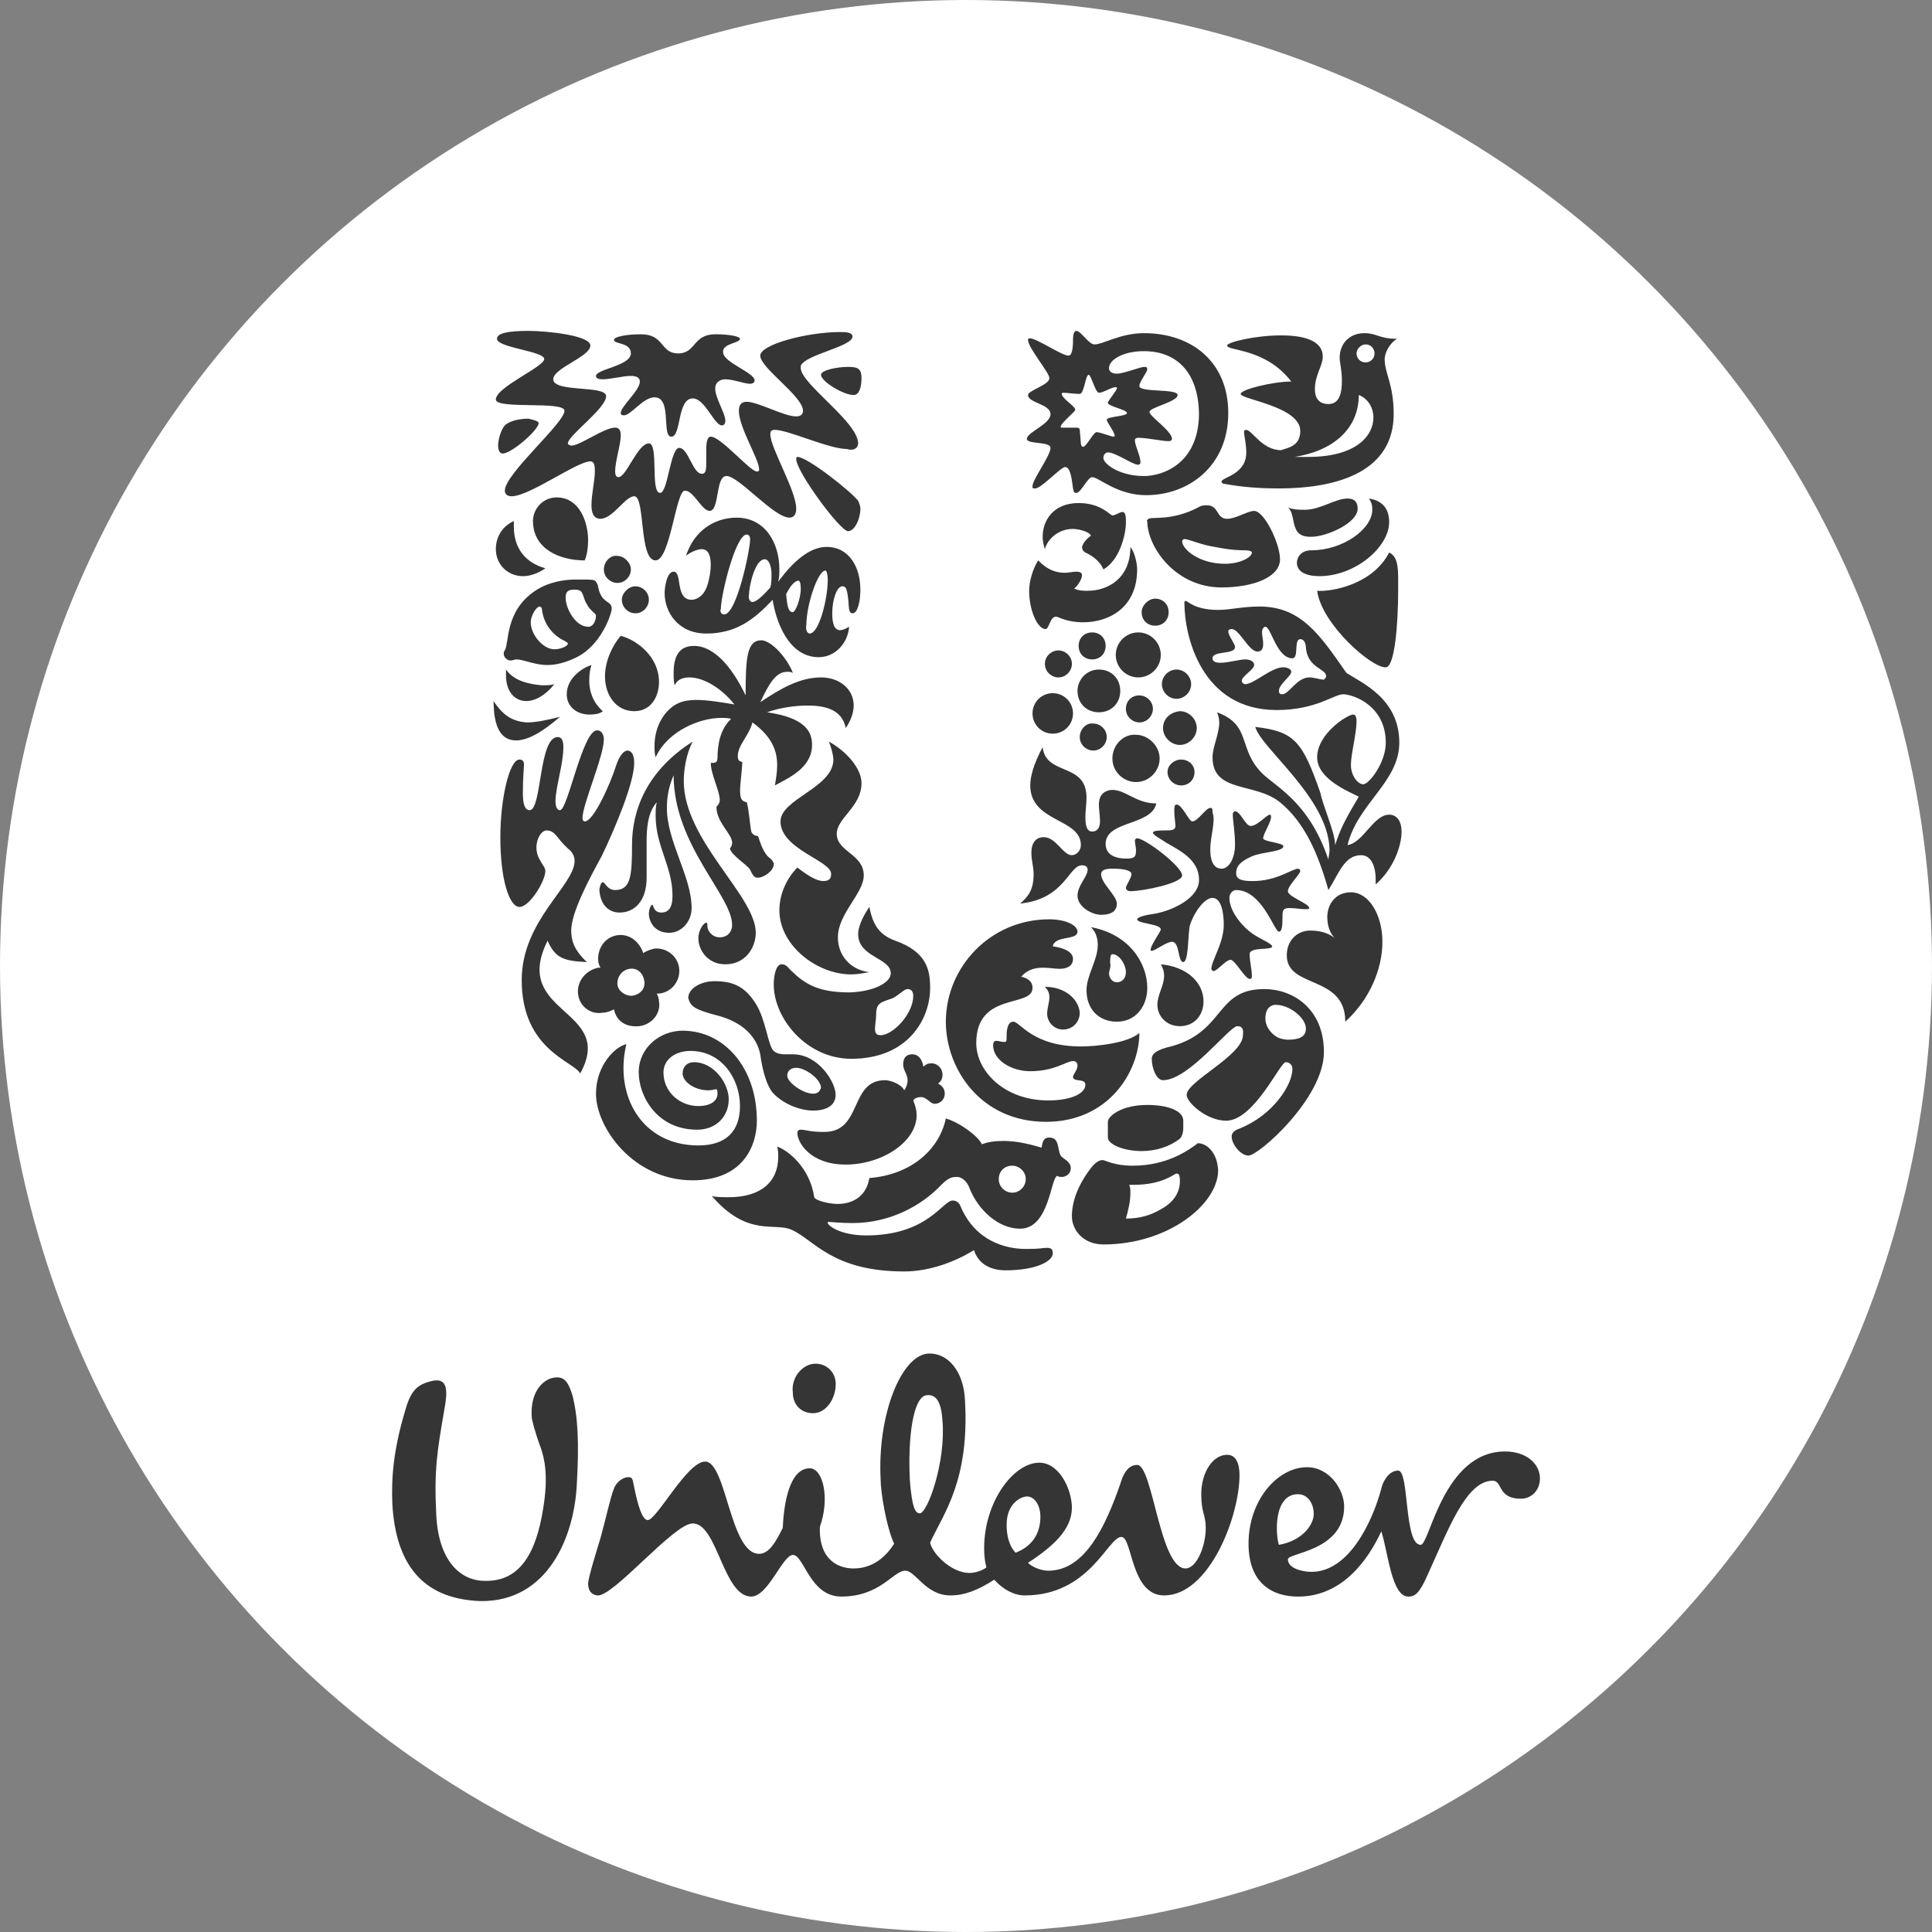 <?xml version="1.0" encoding="iso-8859-1"?>
<!-- Generator: Adobe Illustrator 21.0.0, SVG Export Plug-In . SVG Version: 6.00 Build 0)  -->
<svg version="1.1" xmlns="http://www.w3.org/2000/svg" xmlns:xlink="http://www.w3.org/1999/xlink" x="0px" y="0px"
	 viewBox="0 0 159.252 159.252" style="enable-background:new 0 0 159.252 159.252;" xml:space="preserve">
<rect x="0" y="0" width="159.252" height="159.252" fill="#808080" stroke="none"/>
<g id="unilever">
	<g>
		<circle style="fill:#FFFFFF;" cx="79.626" cy="79.626" r="79.626"/>
		<g>
			<g>
				<path style="fill:#353535;" d="M108.571,48.698c0.371,2.782,4.544,6.399,5.657,6.306c0.742,0,1.02-3.617,1.02-6.306
					c0-1.577,0.093-2.782-0.742-3.153C113.115,48.234,109.684,48.791,108.571,48.698L108.571,48.698z M108.756,47.492
					c2.968,0,5.75-2.411,5.75-4.451c0-1.02-0.464-1.762-1.669-1.947c0.185,0.278,0.278,0.464,0.278,0.927
					c0,1.577-2.411,3.339-5.008,3.339c-0.927,0-1.206,0.649-1.206,1.02C106.902,47.121,107.644,47.492,108.756,47.492
					L108.756,47.492z M108.107,44.246c-0.371,0-1.02,0-1.298-0.649c-0.278-0.556-0.185-1.391-0.649-1.762
					c0.464,0.185,1.02,0.185,1.391,0.185c1.298,0,2.504-0.927,3.524-0.927c0.649,0,0.835,0.371,0.835,0.835
					C111.909,43.134,109.313,44.246,108.107,44.246L108.107,44.246z M43.655,66.782c1.02,0,0.742-6.028,2.318-6.028
					c0.371,0,0.464,0.371,0.464,0.835c0,1.391-0.649,3.339-0.649,4.451c0,0.556,0.185,0.742,0.371,0.742
					c0.649,0,1.855-6.584,3.06-6.584c0.371,0,0.556,0.371,0.556,0.742c0,1.391-1.762,5.379-1.762,6.492
					c0,0.185,0.093,0.278,0.185,0.278c0.742,0,2.133-3.153,2.597-4.637c0.278-0.835,0.649-1.206,0.927-1.206s0.556,0.278,0.556,1.02
					c0,1.577-1.484,5.193-2.689,7.697c-1.02,1.855-2.504,4.637-2.504,6.121c0,0.742,0.185,1.577,1.298,2.597
					c-1.855-0.093-2.597-0.278-3.246-1.762c-3.06,6.121,5.657,5.564,2.689,10.943c-0.556-1.02-4.822-1.947-4.822-7.697
					c0-4.915,4.359-7.79,4.359-9.83c0-0.371-0.185-0.742-0.556-1.02c-0.927-0.835-1.02-1.484-1.762-1.484
					c-0.556,0-1.206,1.298-0.556,2.411c0.185,0.371,0.464,0.649,0.464,0.927c0,0.835-1.298,2.968-2.133,2.968
					c-0.835,0-1.577-2.226-1.577-5.75c0-3.153,0.742-6.399,1.577-6.399c0.278,0,0.371,0.185,0.371,0.371
					c0,0.371-0.093,1.113-0.093,2.411C43.099,66.689,43.47,66.782,43.655,66.782L43.655,66.782z M87.798,38.497
					c0.464,0,0.556,1.113,0.649,1.762c0.093,0.371,0.093,0.371,0.278,0.371c0.371,0,0.927-1.298,1.298-1.298
					c0.556,0,2.04,1.484,4.451,1.484c3.524,0,6.77-2.411,6.77-6.77c0-4.173-2.968-6.584-6.955-6.584
					c-1.947,0-3.339,0.927-4.08,0.927c-0.464,0-1.113-1.113-1.484-1.113c-0.185,0-0.278,0.278-0.278,0.742
					c0,0.278,0,1.298-0.371,1.298c-0.649,0-3.339-1.947-3.339-1.298s1.762,2.689,1.762,3.153c0,0.556-1.762,1.02-1.762,1.391
					c0,0.649,1.855,0.742,1.855,1.577c0,0.835-1.947,1.484-1.947,2.04c0,0.464,1.947,0.185,1.947,0.742
					c0,0.649-1.484,2.597-1.484,3.153c0,0.185,0,0.185,0.185,0.185C85.758,40.352,87.427,38.497,87.798,38.497L87.798,38.497z
					 M50.888,81.063c0-0.556,0.371-1.113,1.02-1.206s1.113,0.371,1.206,1.02s-0.371,1.113-1.02,1.206
					C51.445,82.083,50.888,81.619,50.888,81.063L50.888,81.063z M47.643,81.898c0.093,1.02,1.02,1.762,2.04,1.577
					c0.371,0,0.742-0.185,0.927-0.278c0.185,0.927,0.927,1.484,2.04,1.391c1.02-0.093,1.855-1.02,1.669-2.04
					c0-0.278-0.093-0.464-0.185-0.649h0.185c1.02-0.093,1.762-1.02,1.669-2.04c-0.093-1.02-1.02-1.762-2.04-1.669
					c-0.371,0.093-0.649,0.185-0.927,0.371c-0.278-0.835-1.02-1.577-2.04-1.484c-1.02,0.093-1.762,1.02-1.669,2.133
					c0,0.185,0.093,0.371,0.185,0.556h-0.185C48.385,79.95,47.55,80.785,47.643,81.898L47.643,81.898z M111.817,29.13
					c0,0.371,0.278,0.742,0.742,0.742c0.371,0,0.742-0.278,0.742-0.742c0-0.371-0.278-0.742-0.742-0.742
					C112.188,28.388,111.817,28.759,111.817,29.13L111.817,29.13z M95.773,56.395c0,0.649,0.556,1.206,1.206,1.206
					s1.206-0.556,1.206-1.206c0-0.649-0.556-1.206-1.206-1.206S95.773,55.746,95.773,56.395L95.773,56.395z M95.866,60.012
					c0,0.742,0.649,1.391,1.391,1.391s1.391-0.649,1.391-1.391s-0.649-1.391-1.391-1.391C96.422,58.713,95.866,59.27,95.866,60.012
					L95.866,60.012z M91.693,62.516c0,1.113,0.927,1.947,1.947,1.947c1.113,0,1.947-0.927,1.947-1.947
					c0-1.02-0.927-1.947-1.947-1.947C92.62,60.475,91.693,61.403,91.693,62.516L91.693,62.516z M92.806,58.435
					c0,0.649,0.556,1.113,1.113,1.113c0.649,0,1.113-0.556,1.113-1.113c0-0.649-0.556-1.113-1.113-1.113
					C93.269,57.322,92.806,57.786,92.806,58.435L92.806,58.435z M89.003,60.754c0,0.649,0.556,1.113,1.113,1.113
					c0.649,0,1.113-0.556,1.113-1.113c0-0.649-0.556-1.113-1.113-1.113C89.56,59.548,89.003,60.104,89.003,60.754L89.003,60.754z
					 M91.971,53.984c0,1.02,0.835,1.855,1.855,1.855c1.02,0,1.855-0.835,1.855-1.855c0-1.02-0.835-1.855-1.855-1.855
					C92.806,52.129,91.971,52.964,91.971,53.984L91.971,53.984z M94.104,50.46c0,0.649,0.464,1.113,1.113,1.113
					s1.113-0.464,1.113-1.113s-0.464-1.113-1.113-1.113C94.66,49.347,94.104,49.903,94.104,50.46L94.104,50.46z M88.911,53.242
					c0,0.649,0.464,1.113,1.113,1.113c0.649,0,1.113-0.464,1.113-1.113s-0.464-1.113-1.113-1.113
					C89.374,52.129,88.911,52.593,88.911,53.242L88.911,53.242z M88.818,56.951c0,1.02,0.742,1.762,1.762,1.762
					c1.02,0,1.762-0.742,1.762-1.762s-0.742-1.762-1.762-1.762S88.818,56.024,88.818,56.951L88.818,56.951z M85.108,58.806
					c0,0.927,0.742,1.669,1.669,1.669s1.669-0.742,1.669-1.669c0-0.927-0.742-1.669-1.669-1.669S85.108,57.879,85.108,58.806
					L85.108,58.806z M86.129,54.726c0,0.649,0.556,1.113,1.113,1.113c0.649,0,1.113-0.556,1.113-1.113
					c0-0.649-0.556-1.113-1.113-1.113S86.129,54.077,86.129,54.726L86.129,54.726z M82.326,97.199c0,0.649,0.556,1.113,1.113,1.113
					c0.649,0,1.113-0.556,1.113-1.113c0-0.649-0.556-1.113-1.113-1.113C82.79,96.086,82.326,96.55,82.326,97.199L82.326,97.199z
					 M51.259,49.44c0,0.649,0.556,1.113,1.113,1.113c0.649,0,1.113-0.556,1.113-1.113c0-0.649-0.556-1.113-1.113-1.113
					C51.816,48.327,51.259,48.883,51.259,49.44L51.259,49.44z M49.776,46.936c0,0.649,0.556,1.113,1.113,1.113
					c0.649,0,1.113-0.556,1.113-1.113s-0.556-1.113-1.113-1.113C50.332,45.73,49.776,46.287,49.776,46.936L49.776,46.936z
					 M51.074,75.221c1.206,0,2.226-0.927,2.226-2.875v-2.968c0-1.113,0.093-2.411,0.835-3.246c-0.093,0.371-0.093,0.742-0.093,1.113
					c0,2.504,1.391,4.173,1.391,6.584c0,0.927-0.278,1.391-0.927,1.391s-0.649-0.649-0.742-0.649s-0.278,0.371-0.278,0.742
					c0,0.649,0.464,1.577,1.669,1.577c1.02,0,1.855-0.927,1.855-2.04c0-2.597-2.04-5.471-2.04-8.254c0-1.206,0.278-2.04,0.556-2.689
					c0,5.75,4.822,9.923,4.822,12.334c0,0.556-0.371,1.02-1.02,1.02s-1.02-0.556-1.02-0.927c0-0.185,0-0.278-0.093-0.278
					c-0.185,0-0.649,0.556-0.649,1.298c0,0.927,0.742,2.133,2.226,2.133c1.669,0,2.504-1.391,2.504-2.597
					c0-3.06-5.935-7.604-5.935-12.519c0-0.835,0.185-2.226,0.742-3.246c-3.802,2.411-5.008,5.657-5.008,8.532
					c0,2.504-0.093,3.709-1.391,3.709c-0.649,0-0.835-0.649-1.02-0.649s-0.278,0.556-0.278,0.649
					C49.497,74.664,50.239,75.221,51.074,75.221L51.074,75.221z M100.966,46.472c1.298,0,2.226-0.556,2.226-0.927
					c0-0.093-0.185-0.185-0.556-0.185c-0.371,0-1.113,0-2.504-0.278c-1.206-0.185-2.133-0.649-2.504-0.649
					c-0.093,0-0.185,0.093-0.185,0.185C97.442,45.267,98.833,46.472,100.966,46.472L100.966,46.472z M94.66,42.763
					c0.371-0.185,1.947,0.185,4.08-0.927c0.278-0.185,0.556-0.185,0.742-0.185c1.02,0,0.742,1.113,1.669,1.113
					c0.742,0,1.669-0.649,2.226-0.649c0.835,0,2.133,2.689,2.133,3.988c0,1.484-2.226,2.318-4.822,2.318
					c-3.802,0-6.121-3.339-6.121-5.471C94.475,42.948,94.568,42.855,94.66,42.763L94.66,42.763z M51.63,86.071
					c-0.927,0.185-2.504,1.762-2.504,4.08c0,2.782,3.06,7.141,7.975,7.141c4.173,0,5.286-2.875,5.286-4.915
					c0-4.359-2.689-7.419-6.121-7.419c-1.855,0-3.617,1.391-3.617,3.431c0,1.947,1.484,4.73,4.822,4.73
					c1.577,0,2.597-1.113,2.597-2.504c0-1.298-1.206-3.06-2.875-3.06c-0.556,0-0.927,0.371-0.927,0.927
					c0,0.649,0.927,1.391,2.133,1.391c0.278,0,0.556-0.093,0.649-0.093c0.093,0.093,0.093,0.185,0.093,0.371
					c0,0.649-0.649,1.02-1.577,1.02c-1.484,0-2.875-1.113-2.875-2.782c0-1.02,0.927-1.762,2.226-1.762
					c2.597,0,4.08,2.318,4.08,4.544c0,2.04-1.113,3.246-3.431,3.246C52.929,94.417,50.61,90.337,51.63,86.071L51.63,86.071z
					 M48.756,54.819c-0.649,0.185-2.04,1.02-2.04,2.411c0,1.02,0.835,1.669,1.855,1.669c0.556,0,0.927-0.093,1.113-0.278
					c-0.835-0.742-1.113-1.669-1.113-2.504C48.57,55.468,48.663,55.097,48.756,54.819L48.756,54.819z M41.708,55.189
					c0,0.185,0,0.278,0,0.464c0,1.391,0.742,2.133,1.669,2.133c0.742,0,1.577-0.464,2.318-1.391
					c-0.278,0.093-0.649,0.093-1.02,0.093C43.562,56.395,42.357,56.117,41.708,55.189L41.708,55.189z M40.687,57.786
					c0,2.226,0.649,3.246,1.855,3.246c0.927,0,2.133-0.649,3.617-1.947c-1.113,0.278-1.947,0.464-2.782,0.464
					C42.357,59.455,41.522,59.084,40.687,57.786L40.687,57.786z M84.552,102.949c1.391,0,1.298-0.093,1.762-0.093
					s0.464,0.278,0.464,0.464c0,0.649-1.391,1.391-3.895,1.391c-1.484,0-2.318-0.742-2.597-1.669
					c-1.484,0.927-3.617,1.762-5.75,1.762c-5.935,0-7.419-2.597-9.274-3.431c-1.391-0.649-3.617,0.649-6.584-2.782
					c0.371,0.093,0.927,0.093,1.391,0.093c2.689,0,4.08-1.298,4.08-3.339c0-0.278,0-0.556-0.093-0.835
					c0.835,0.278,2.689,1.669,3.06,4.173c0.093,0.278,1.206,0.556,1.947,0.556c1.02,0,2.318-0.464,2.597-2.133
					c3.431-0.278,5.75-2.318,6.306-4.915c1.206,0.371,2.689,1.484,2.968,2.133c0.464-0.185,1.02-0.278,1.762-0.278
					c0.927,0,1.947,0.185,3.153,0.556c0.093-0.371,0.093-0.835,0.649-0.835c0.835,0,0.649,0.927,0.927,1.484
					c0.185,0.278,0.835,0.464,0.835,1.02s-0.464,0.742-0.742,0.742c-0.093,0-0.278,0-0.371-0.093
					c-0.556,0.185-0.649,4.359-3.06,4.359c-1.762,0-3.431-1.484-4.173-3.339c-0.185-0.556-0.649-0.927-1.02-0.927
					c-0.464,0-0.742,0.093-1.298,0.649c-1.577,1.669-4.173,3.153-7.326,3.153c-1.02,0-1.762-0.093-1.947-0.093
					c-0.093,0-0.093,0-0.093,0.093c0,0.185,1.02,1.02,3.153,1.02c5.101,0,6.306-2.875,7.141-2.875c0.093,0,0.464,0,0.649,0.464
					C80.379,102.3,82.883,102.949,84.552,102.949L84.552,102.949L84.552,102.949z M68.138,45.081c1.855,0,2.782,1.669,2.782,3.524
					c0,0.835-0.185,1.947-0.649,1.947c-0.371,0-0.278-0.649-0.371-1.298c-0.093-0.742-0.185-0.927-0.464-0.927
					c-0.464,0-0.835,1.113-0.835,2.226c0,0.649,0.093,1.391,0.649,1.391c0.278,0,0.556-0.185,0.742-0.278
					c-0.093,1.298-1.113,2.504-2.504,2.504c-2.504,0-3.524-2.968-3.802-4.73c-1.484,1.577-2.968,2.782-5.471,2.782
					c-2.318,0-3.431-1.762-3.431-3.339c0-0.464,0.185-1.762,0.742-1.762c0.742,0,0.093,2.318,1.484,2.318
					c0.371,0,1.02-0.278,1.298-1.206c0.185-0.556,0.278-1.206,0.278-1.669c0-0.742-0.185-1.298-0.742-1.298
					c-0.464,0-1.113,0.371-1.298,0.556c0.649-2.04,2.318-3.153,4.173-3.153c2.318,0,3.524,2.04,3.524,4.266
					c0,0.278,0,0.649-0.093,1.02C65.355,46.287,66.747,45.081,68.138,45.081L68.138,45.081z M60.997,27.925
					c0-0.185-0.835-0.371-2.04-0.371c-1.855,0-1.577,1.577-3.06,1.577c-1.484,0-1.113-1.577-3.06-1.577
					c-1.113,0-2.226,0.185-2.226,0.464c0,0.371,1.391,0.185,1.391,1.113c0,1.02-2.875,1.298-2.875,1.855
					c0,0.185,0.185,0.278,0.556,0.278c0.649,0,1.669-0.278,2.318-0.278c0.371,0,0.742,0.093,0.742,0.464
					c0,0.742-1.577,2.04-1.577,2.597c0,0.185,0.185,0.185,0.278,0.185c0.556,0,1.577-1.484,2.504-1.484
					c1.484,0,0.556,3.246,1.391,3.246c0.835,0,0.464-3.153,1.762-3.153c1.02,0,1.762,2.226,2.411,2.226
					c0.185,0,0.278-0.185,0.278-0.371c0-0.649-0.835-1.855-0.835-2.689c0-0.464,0.371-0.742,0.835-0.742
					c0.649,0,1.577,0.371,2.04,0.371c0.185,0,0.371-0.093,0.371-0.278c0-0.649-2.597-1.484-2.597-2.318
					C59.513,28.296,60.997,28.296,60.997,27.925L60.997,27.925z M101.987,84.587c-0.649,0-3.988,4.451-6.121,4.451
					c-0.556,0-0.927-1.02-0.927-1.762c0-0.371,0.278-0.649,1.206-0.927c4.915-1.113,3.895-4.822,8.068-4.822
					c2.318,0,4.915,1.577,4.915,5.193c0,3.802-5.379,8.532-6.213,8.532c-0.649,0-1.391-0.927-1.391-1.577
					c0-0.185,0.093-0.464,0.649-0.649c2.782-1.113,4.359-3.617,4.359-4.915c0-0.278-0.185-0.556-0.556-0.556
					c-0.464,0-2.597,4.822-4.915,4.822c-1.577,0-3.246-1.484-3.246-2.133c0-1.113,4.637-3.246,4.637-4.915
					C102.543,84.68,102.265,84.587,101.987,84.587L101.987,84.587z M105.14,82.825c-0.371,0-0.835,0.278-0.835,1.113
					s0.649,1.391,1.02,1.577c0.185,0.093,0.556,0.185,0.835,0.185c0.835,0,1.484-0.185,1.484-0.927
					C107.644,83.938,106.345,82.825,105.14,82.825L105.14,82.825z M67.674,30.892c0,0.556,1.855,1.669,2.689,1.669
					c0.464,0,0.649-0.649,0.649-1.391c0-0.835-0.371-0.927-1.113-0.927C68.972,30.243,67.674,30.521,67.674,30.892L67.674,30.892z
					 M70.734,36.549c0-1.762-4.73-4.915-4.73-6.213c0-0.093,0-0.093,0-0.185c0.371-0.927,4.266-1.577,4.266-2.411
					c0-0.371-0.649-0.371-1.02-0.371c-2.689,0-6.584,1.02-6.584,1.947c0,1.02,3.524,3.339,3.524,4.544
					c0,0.278-0.185,0.464-0.556,0.464c-1.02,0-3.153-1.206-4.08-1.206c-0.464,0-0.649,0.278-0.649,0.742
					c0,1.391,1.669,3.988,1.669,4.822c0,0.093,0,0.185-0.185,0.185c-0.556,0-2.968-2.875-3.802-2.875
					c-0.278,0-0.371,0.464-0.371,1.02v1.02c0,0.649,0,1.02-0.371,1.02c-0.742,0-1.113-2.133-1.855-2.133
					c-0.742,0-0.927,3.709-1.577,3.709c-0.835,0-0.093-4.08-0.927-4.08c-0.927,0-1.855,2.782-2.504,2.782
					c-0.185,0-0.278-0.185-0.278-0.464c0-0.835,0.464-2.226,0.464-2.968c0-0.371-0.093-0.649-0.464-0.649
					c-0.927,0-2.875,1.484-3.617,1.484c-0.093,0-0.278-0.093-0.278-0.185c0-0.649,3.153-2.875,3.153-3.895
					c0-0.927-4.359-0.278-4.359-1.391c0-0.927,3.06-1.855,3.06-2.782c0-0.835-3.617-1.206-5.101-1.206
					c-1.669,0-2.597,0.185-2.597,0.649c0,0.742,3.895,1.02,3.895,1.669c0,0.649-3.988,2.318-3.988,3.339
					c0,0.835,5.657,0.093,5.657,0.927c0,1.02-4.915,5.193-4.915,6.584c0,0.278,0.185,0.464,0.556,0.464
					c1.484,0,5.379-2.875,6.492-2.875c0.371,0,0.371,0.464,0.371,0.835c0,0.742-0.278,1.855-0.278,2.782
					c0,0.649,0.185,1.113,0.742,1.113c1.02,0,2.04-1.855,2.782-1.855c0.927,0,0.371,5.286,1.762,5.286
					c1.206,0,1.669-5.75,2.411-5.75c0.742,0,1.391,1.669,2.04,1.669c0.835,0,0.464-2.875,1.391-2.875
					c1.02,0,3.895,3.431,5.193,3.431c0.371,0,0.556-0.278,0.556-0.742c0-1.484-2.133-5.008-2.133-6.121
					c0-0.278,0.093-0.371,0.371-0.371c1.113,0,4.451,1.577,5.935,1.577C70.363,37.198,70.734,36.92,70.734,36.549L70.734,36.549z
					 M110.055,69.656c0.464-1.484,1.02-2.411,1.947-3.988c-0.927-0.464-3.431-1.484-3.431-3.246c0-1.947,2.504-3.524,2.968-3.524
					c0.185,0,0.278,0.185,0.278,0.556c0,1.02-0.464,2.689-0.464,3.617c0,0.835,0.556,1.577,1.02,1.577s1.855-1.762,1.855-3.431
					c0-3.06-2.689-3.988-3.524-3.988c-0.742,0-2.226,1.298-5.471,1.298c-6.213,0-7.604-6.121-7.604-8.81
					c0-0.093,0-0.185,0.093-0.185c0.185,0,0.742,0.742,2.689,0.742c1.02,0,1.947-0.278,3.431-0.278c3.431,0,5.008,2.411,7.141,5.471
					c1.298,0.835,4.359,2.133,4.359,5.75c0,3.246-3.431,5.008-4.266,8.439c1.298-0.185,2.133-2.504,3.431-2.504
					c0.649,0,1.02,0.556,1.02,1.391c0,1.298-0.742,3.153-2.133,4.359c0-0.093,0-0.278,0-0.464c0-0.835-0.278-1.947-1.206-1.947
					c-1.391,0-1.855,1.577-2.689,2.875c-0.835-2.968-1.947-5.564-3.988-7.233c-2.04-1.669-5.564-0.742-5.564-3.709
					c0-0.835,0.556-1.947,0.556-2.875c0-0.278-0.093-0.649-0.185-0.835c2.782,1.02,1.762,2.875,3.524,4.822
					c1.02,1.206,3.988,2.318,5.657,7.326c0-0.185,0.093-0.556,0.093-0.742c0-4.266-5.657-8.439-6.121-10.201
					c3.246,0.371,3.895,1.206,5.379,5.471C109.035,66.411,110.055,68.636,110.055,69.656L110.055,69.656z M48.199,46.194
					c0.185-0.464,0.278-1.02,0.278-1.669c0-1.391-0.649-3.524-2.597-3.524c-1.113,0-1.947,0.927-1.947,1.947
					C43.933,45.267,46.159,46.194,48.199,46.194L48.199,46.194z M45.695,53.52c-0.927,0-1.947-1.206-1.947-2.226
					c0-0.556,0.464-1.298,0.742-1.298c0.093,0,0.185,0.093,0.185,0.278c0.185,1.391,1.113,2.226,1.947,2.597
					c0.093,0.093,0.185,0.093,0.185,0.185C46.808,53.242,46.252,53.52,45.695,53.52L45.695,53.52z M49.126,50.738
					c0,0.371-0.185,0.927-0.649,0.927c-1.02,0-1.855-1.484-1.855-2.411c0-0.556,0.278-0.649,0.742-0.649
					c0.185,0,0.278,0,0.464,0.093c0.278,0.185,0.278,0.742,0.556,1.113C48.57,50.274,49.126,50.553,49.126,50.738L49.126,50.738z
					 M48.106,47.77c-0.185,0-0.371,0-0.649,0c-0.927,0-2.226,0.185-3.339,0.927c-2.504,1.669-2.133,4.266-2.504,4.915
					c-0.093,0.093-0.093,0.185-0.093,0.278c0,0.278,0.278,0.556,0.556,0.556c0.185,0,0.371-0.093,0.464-0.093
					c0.649,0,1.484,0.464,2.597,0.464c0.649,0,1.484-0.185,2.411-0.649c2.04-1.02,2.875-3.617,2.875-3.988
					c0-0.556-0.464-0.464-0.835-1.02c-0.371-0.649-0.185-0.835-0.464-1.206C49.034,47.77,48.663,47.77,48.106,47.77L48.106,47.77z
					 M51.167,52.407c-0.649,0.742-1.298,2.04-1.298,3.339c0,1.577,0.927,2.875,2.411,2.875c1.391,0,2.04-1.206,2.04-2.411
					C54.32,54.169,52.558,52.778,51.167,52.407L51.167,52.407z M44.953,46.843c0,0-0.835,0.649-1.855,0.649
					c-1.206,0-2.226-0.927-2.226-2.226c0-0.927,0.464-1.855,1.484-2.318c0,0.185,0,0.278,0,0.464
					C42.357,45.174,43.284,46.379,44.953,46.843L44.953,46.843z M96.237,63.629c0-0.556,0.556-1.02,1.113-1.02
					c0.649,0,1.113,0.464,1.113,1.02c0,0.649-0.464,1.113-1.113,1.113C96.793,64.741,96.237,64.278,96.237,63.629L96.237,63.629z
					 M96.979,96.736c0.185,0,0.278,0.093,0.278,0.649c0,0.649-0.278,1.484-1.298,2.133c-0.742,0.464-1.669,0.927-3.153,0.927
					c0.185-0.649,0.371-1.391,0.371-2.133c0-0.185,0-0.371-0.093-0.649h0.371C95.866,97.663,96.793,96.736,96.979,96.736
					L96.979,96.736z M97.257,93.861c0.185-0.185,0.278-0.556,0.278-0.835v-0.649c0-0.835-1.298-1.298-2.968-1.298
					c-2.133,0-3.246,0.927-3.246,1.391v1.298c0,0.556,1.298,1.113,2.782,1.113C95.309,94.881,96.422,94.51,97.257,93.861
					L97.257,93.861z M98.741,94.232c-0.742,0.556-2.504,1.855-5.379,1.855c-1.577,0-2.226-0.464-2.504-0.464
					s-0.649,0.278-0.927,0.649c-0.649,0.835-1.577,2.318-1.577,3.988c0,1.113,0.927,2.318,2.597,2.318
					c5.379,0,9.459-3.339,9.459-6.121C100.317,94.881,99.39,94.232,98.741,94.232L98.741,94.232z M99.761,70.027
					c0,0.742,0.185,1.577,0.927,1.577c0.649,0,1.113-0.927,1.113-1.947c0-1.113-0.185-2.04-0.185-2.504
					c0-0.185,0.093-0.278,0.185-0.278c0.464,0,0.835,1.206,1.298,1.206c0.556,0,1.298-0.927,1.577-0.927
					c0.093,0,0.093,0.093,0.093,0.185c0,0.464-0.649,1.391-0.649,1.762c0,0.278,1.669,0.371,1.669,0.649
					c0,0.464-1.762,0.464-2.597,0.835c-0.835,0.371-1.298,0.742-1.298,1.391c0,0.556,0.556,0.649,1.391,0.649
					c1.947,0,3.246-1.02,3.709-1.02c0.093,0,0.185,0.093,0.185,0.185c0,0.278-1.02,1.206-1.02,1.669s1.762,1.02,1.762,1.391
					c0,0.093-0.185,0.093-0.371,0.093c-0.278,0-0.835-0.093-1.206-0.093c-0.185,0-0.464,0-0.556,0.185
					c-0.185,0.185,0.093,1.762-0.371,1.762c-0.371,0-1.391-3.431-3.524-3.431c-0.278,0-0.556,0.278-0.556,0.649
					c0,1.113,1.113,2.504,2.226,3.153c0.464,0.278,1.298,0.649,1.298,0.835c0,0.371-1.855,0-1.855,0.649
					c0,0.556,0.185,1.298,0.185,1.762c0,0.185,0,0.278-0.185,0.278c-0.371,0-1.206-1.577-1.577-1.577
					c-0.371,0-1.113,0.927-1.391,0.927c-0.093,0-0.185-0.093-0.185-0.185c0-0.649,1.02-2.133,1.02-3.617
					c0-0.649-0.093-2.226-0.927-2.226c-0.649,0-1.484,1.113-1.855,2.226c-0.185,0.649-0.093,3.06-0.556,3.06
					s-0.278-1.669-0.927-1.669c-0.464,0-1.391,0.742-1.669,0.742c-0.093,0-0.093,0-0.093-0.093c0-0.371,0.835-1.484,0.835-1.669
					c0-0.464-1.947-0.464-1.947-0.835c0-0.185,0.742-0.371,1.484-0.464c1.484-0.278,3.617-1.298,3.617-2.782
					c0-1.669-1.577-2.411-2.689-3.06c-0.556-0.371-1.113-0.649-1.113-0.835c0-0.185,0.649-0.185,1.02-0.185
					c0.464,0,0.835,0,0.835-0.371c0-0.278-0.093-0.742-0.093-1.206c0-0.278,0-0.556,0.185-0.556c0.464,0,1.02,1.391,1.298,1.391
					c0.464,0,1.113-1.113,1.484-1.113c0.185,0,0.185,0.093,0.185,0.371C100.225,67.709,99.761,68.915,99.761,70.027L99.761,70.027z
					 M85.943,61.588c0.278,2.411,3.617,1.206,3.617,4.173c0,0.464-0.093,1.113-0.093,1.577c0,0.649,0.093,1.206,0.556,1.206
					s0.649-0.371,0.649-0.835c0-0.464-0.093-1.02-0.093-1.391c0-1.02,0.742-1.206,1.113-1.206c1.113,0,1.947,1.113,3.617,1.113
					c-0.371,1.855-4.173,1.391-4.173,3.339c0,1.02,1.02,1.206,1.669,1.206c0.649,0,0.835-0.093,0.835-0.649
					c0-0.278-0.093-0.649-0.093-0.835c0-0.093,0.093-0.185,0.185-0.185c0.649,0,3.709,2.318,3.709,3.06
					c0,0.649-3.246,1.298-4.266,1.298c-0.278,0-0.371-0.185-0.371-0.278c0-0.185,0.464-0.835,0.464-1.113
					c0-0.278-0.464-0.464-1.577-0.464c-0.556,0-0.927,0.093-0.927,0.464c0,0.742,1.298,1.762,1.298,2.411
					c0,0.556-0.371,0.927-1.298,0.927c-0.742,0-1.947-0.649-1.947-1.577c0-0.835,0.835-1.577,0.835-2.133
					c0-0.185-0.093-0.371-0.464-0.371c-1.113,0-1.391,2.782-5.101,3.153c0.649-0.556,1.113-1.113,1.113-2.411
					c0-0.649-0.185-1.113-0.185-1.762c0-0.835,0.371-1.298,1.02-1.298c1.02,0,1.577,1.484,2.318,1.484
					c0.371,0,0.742-0.371,0.742-0.835c0-2.226-4.173-1.855-4.173-4.915C84.923,63.999,85.201,62.979,85.943,61.588L85.943,61.588z
					 M91.415,80.228c0,0.371,0.278,0.742,0.649,0.742c0.464,0,0.742-0.371,0.742-0.835c0-0.649-0.556-1.484-1.113-1.484
					c-0.185,0-0.185,0.371-0.185,0.742C91.6,79.672,91.415,80.043,91.415,80.228L91.415,80.228z M89.931,76.426
					c3.06,0.556,4.637,2.875,4.637,5.008c0,1.484-0.927,2.782-2.504,2.782c-1.484,0-2.504-1.02-2.504-2.597
					c0-1.206,0.927-2.504,0.927-3.709C90.487,77.446,90.394,76.89,89.931,76.426L89.931,76.426z M86.129,81.341
					c0.278,0.278,0.371,0.556,0.371,0.835c0,0.464-0.185,0.927-0.185,1.391c0,0.649,0.556,1.298,1.298,1.298
					c0.835,0,1.391-0.649,1.391-1.391C88.911,82.361,87.798,81.341,86.129,81.341L86.129,81.341z M95.68,79.487
					c0.185,0.278,0.278,0.649,0.278,0.927c0,0.835-0.556,1.577-0.556,2.411c0,0.927,0.742,1.762,1.855,1.762
					c1.206,0,1.947-0.927,1.947-2.04C99.204,80.97,97.813,79.672,95.68,79.487L95.68,79.487z M86.778,78.003
					c1.298,0.185,1.669,0.649,1.669,1.02c0,0.649-0.556,0.835-1.113,0.835c-0.371,0-0.835-0.093-1.391-0.093
					c-0.649,0-1.298,0.185-1.762,0.742c0.371,0.093,0.927,0.278,0.927,0.927c0,1.669-4.637,0.278-4.637,4.544
					c0,2.318,2.318,4.73,5.935,4.73c1.855,0,3.06-0.556,3.06-1.298c0-0.556-1.02-0.185-1.02-0.649c0-0.185,0.371-0.556,0.371-0.927
					c0-0.185-0.093-0.371-0.371-0.371c-0.556,0-1.484,0.835-3.524,0.835c-1.577,0-3.06-0.927-3.06-2.133
					c0-0.278,0.093-0.371,0.278-0.371s0.371,0.093,0.649,0.093c0.185,0,0.185-0.093,0.185-0.464c0-0.278,0-1.206,0.556-1.206
					s1.577,2.04,5.564,2.04c1.298,0,3.895-0.278,4.822-1.113c0,3.153-2.504,7.326-7.697,7.326c-5.379,0-8.254-4.359-8.254-8.254
					c0-4.451,3.617-8.439,8.532-8.439c1.298,0,2.318,0.464,2.318,1.02C88.818,77.539,86.963,77.075,86.778,78.003L86.778,78.003z
					 M66.005,48.512c0-0.464-0.093-0.649-0.185-0.649c-0.278,0-0.649,0.371-1.02,1.113c0.093,1.02,0.185,1.484,0.556,1.484
					C65.541,50.46,66.005,49.44,66.005,48.512L66.005,48.512z M62.017,49.625c0.278,0,0.742-0.371,1.484-1.206
					c0.093-0.371,0.093-0.742,0.093-1.113c0-0.556-0.185-1.206-0.556-1.206c-0.835,0-1.298,2.318-1.298,2.875
					C61.646,49.347,61.831,49.625,62.017,49.625L62.017,49.625z M66.747,52.222c0.742,0,1.484-2.782,1.484-4.451
					c0-0.371-0.093-0.742-0.185-0.742c-0.649,0-1.577,2.875-1.577,4.451C66.376,51.944,66.561,52.222,66.747,52.222L66.747,52.222z
					 M59.698,50.645c1.02,0,2.133-5.286,2.133-6.213c0-0.185-0.093-0.371-0.278-0.371c-0.927,0-2.133,5.008-2.133,6.121
					C59.328,50.367,59.42,50.645,59.698,50.645L59.698,50.645z M62.759,52.778c-1.206,0-1.298,1.484-1.298,4.544
					c-0.927-1.947-2.411-4.08-4.266-4.08c-1.206,0-1.669,0.835-1.669,2.226c0,0.278,0,0.742,0.093,1.02
					c0.185-0.464,0.649-0.649,1.206-0.649c1.206,0,2.689,0.927,3.709,2.226c-1.113-0.185-2.226-0.371-3.153-0.371
					c-0.556,0-1.113,0.093-1.484,0.278c-0.835,0.371-1.947,1.577-1.947,3.524c0,0.278,0,0.649,0.093,0.927
					c1.02-2.226,3.709-3.246,5.379-3.246c0.371,0,0.649,0,0.835,0.093c-0.927,0.835-1.113,2.226-1.113,3.153
					c0,0.464-0.185,0.464-0.556,0.464c0,0.927,0.742,2.318,0.742,3.06c0,0.278-0.185,0.464-0.278,0.556
					c0,1.298,1.298,2.226,1.298,2.968c0,0.185-0.093,0.371-0.185,0.464c0.093,0.556,1.484,1.391,1.669,1.762
					c0.278,0.649,0.464,0.649,0.649,0.649c0.464,0,1.298-0.556,1.298-1.113c0-0.185-0.185-0.371-0.278-0.464
					c-0.556-0.371-0.835-1.298-1.02-1.855c-0.185,0-0.464-0.093-0.556-0.371c-0.093-0.371-0.185-1.762-0.371-2.411
					c-0.371-0.093-0.556-0.185-0.556-1.02c0-0.371,0.185-1.855,0.185-2.318c-0.185,0-0.371-0.093-0.371-0.464
					c0-0.927,0.927-1.669,1.206-2.782c1.669,1.206,2.04,2.411,2.04,3.524c0,0.556-0.093,1.113-0.185,1.669
					c1.206-0.649,3.06-1.484,3.06-3.339c0-1.02-0.464-2.226-3.709-2.689c1.02-0.371,2.318-0.556,3.339-0.556
					c1.855,0,2.875,0.556,3.153,1.855c0.371-0.556,0.649-1.206,0.649-1.855c0-1.391-1.206-2.318-2.689-2.318
					c-1.762,0-3.339,0.927-5.008,2.04c0.742-1.577,1.298-2.504,2.226-2.504c0.185,0,0.278,0,0.464,0.093
					C64.799,54.077,63.501,52.778,62.759,52.778L62.759,52.778z M44.397,34.88c0,0.556-2.226,2.504-2.968,2.504
					c-0.278,0-0.371-0.371-0.371-0.649c0-0.556,0.278-1.391,0.556-1.669c0.371-0.371,1.206-0.556,1.947-0.556
					C43.933,34.602,44.397,34.695,44.397,34.88L44.397,34.88z M111.353,73.551c1.484,0,2.597,1.855,2.597,4.08
					c0,2.318-1.113,4.822-3.06,6.584c0-3.895-4.822-2.689-4.822-5.471c0-1.206,0.835-2.04,1.947-2.04
					c0.927,0,1.669,0.278,2.133,0.742c-0.556-0.464-0.742-1.206-0.742-1.855C109.406,74.571,110.055,73.551,111.353,73.551
					L111.353,73.551z M89.931,44.154c-0.185-0.371-1.113-0.556-1.484-0.556c-1.298,0-2.133,0.927-2.318,1.669
					c-0.093-0.278-0.185-0.649-0.185-1.02c0-1.298,0.835-2.782,2.968-2.782c1.855,0,2.597,1.02,2.782,1.02
					c0.278,0,0.556-0.278,0.835-0.278c0.278,0,0.278,0.464,0.278,0.835c0,1.113-0.556,3.153-1.855,3.895
					c-0.185-0.464-0.649-1.02-1.484-1.391c-0.185-0.093-0.278-0.278-0.278-0.464C89.282,44.71,89.653,44.339,89.931,44.154
					L89.931,44.154z M85.572,46.194c0.742,0.742,1.391,1.02,2.226,1.02c0.278,0,0.649-0.093,0.927-0.093s0.464,0.093,0.464,0.278
					c0,0.278-0.278,0.835-0.649,1.113c0.371,0.185,0.742,0.185,1.113,0.185c1.669,0,3.524-1.02,3.524-3.617
					c0.371,0.464,0.556,1.391,0.556,1.855c0,3.153-2.318,4.359-4.451,4.359c-1.391,0-2.04-0.464-2.226-0.464
					c-0.556,0-0.556,1.113-0.927,1.02c-0.649-0.093-1.298-1.577-1.298-3.153C84.83,47.956,85.108,46.936,85.572,46.194
					L85.572,46.194z M65.634,37.848c0,1.02,3.617,5.935,4.266,5.935c0.556,0,1.02-1.02,1.02-1.855c0-0.185-0.093-0.464-0.185-0.649
					c-0.556-0.742-4.173-3.617-5.008-3.617C65.634,37.662,65.634,37.755,65.634,37.848L65.634,37.848z M107.18,35.529
					c0-2.04-4.915-2.597-4.915-3.06c0-0.371,2.689-1.02,4.173-1.02c-2.133-2.782-5.286-2.504-5.286-2.968
					c0-0.278,2.318-0.835,4.451-0.835c1.762,0,3.431,0.371,3.431,1.762c0,0.742-0.649,1.484-0.649,2.689
					c0,0.649,0.278,1.206,1.113,1.206c0.927,0,1.113-0.927,1.113-1.947c0-0.835-0.185-1.484-0.185-1.855
					c0-1.206,0.835-2.04,2.04-2.04c1.02,0,1.206,0.464,2.689,0.464c-0.742,0.464-1.02,1.298-1.02,1.669
					c0,1.206,0.742,2.04,0.742,4.544c0,4.544-4.266,6.121-9.459,6.121c-1.484,0-2.968-0.093-4.451-0.371
					c-0.185,0-0.278-0.093-0.278-0.185c0-0.371,2.04-0.556,2.04-2.411c0-0.742-0.185-1.391-0.185-1.669
					c0-0.185,0.093-0.185,0.185-0.185c0.464,0,1.298,1.669,2.875,1.669C106.067,36.92,107.18,36.828,107.18,35.529L107.18,35.529z
					 M112.002,32.562c0,2.597-1.855,4.544-5.286,5.101c0.371,0,0.742,0,1.113,0c3.988,0,5.379-1.762,5.379-3.246
					C113.208,33.582,112.744,32.84,112.002,32.562L112.002,32.562z M109.313,55.746c0-0.649-1.484-0.649-1.669-2.318
					c0-0.278-0.093-0.742-0.464-0.742c-0.556,0-0.093,1.577-0.649,1.577c-1.298,0-1.762-2.597-2.226-2.597
					c-0.093,0-0.278,0.093-0.278,0.464c0,0.278,0.093,0.556,0.093,0.927s-0.093,0.649-0.464,0.649c-0.742,0-1.484-1.855-2.133-1.855
					c-0.185,0-0.278,0.093-0.278,0.185c0,0.371,0.556,1.02,0.556,1.298c0,0.649-1.855,0.278-1.855,0.927
					c0,0.278,0.278,0.371,0.649,0.371c0.649,0,1.577-0.278,2.04-0.278c0.278,0,0.742,0.093,0.742,0.464s-1.02,0.927-1.02,1.298
					c0,0.185,0.185,0.278,0.278,0.278c0.742,0,2.133-1.391,3.153-1.391c0.185,0,0.649,0.093,0.649,0.371
					c0,0.371-1.02,1.02-1.02,1.577c0,0.185,0.093,0.278,0.278,0.278c0.556,0,1.206-1.391,2.226-1.391
					c0.371,0,0.927,0.185,1.206,0.185C109.22,55.931,109.313,55.839,109.313,55.746L109.313,55.746z M88.632,33.767
					c0-0.278-1.113-0.927-1.113-1.298c0-0.093,0.093-0.093,0.185-0.093c0.278,0,0.835,0.093,1.298,0.093
					c0.371,0,0.464-1.577,0.742-1.577c0.185,0,0.556,1.484,0.835,1.484c0.371,0,1.02-0.464,1.391-0.464c0.093,0,0.093,0,0.093,0.093
					c0,0.185-0.742,1.02-0.742,1.206c0,0.278,1.577,0.556,1.577,0.835s-1.669,0.278-1.669,0.556c0,0.185,0.649,1.02,0.649,1.298
					c0,0.093,0,0.093-0.093,0.093c-0.185,0-1.113-0.371-1.391-0.371s-0.835,1.206-1.113,1.206c-0.093,0-0.185-0.093-0.185-0.278
					l-0.093-1.113c0-0.093-0.093-0.185-0.185-0.185c-0.371,0-1.02,0-1.206,0s-0.185,0-0.185-0.093
					C87.52,34.787,88.632,33.953,88.632,33.767L88.632,33.767z M94.289,39.239c-2.04,0-3.339-1.02-3.339-1.484
					c0-0.278,0.185-0.464,0.371-0.464c0.649,0,2.04,1.02,2.504,1.02c0.093,0,0.185-0.093,0.185-0.185
					c0-0.556-0.464-1.391-0.464-1.855c0-0.093,0.093-0.185,0.278-0.185c0.742,0,1.947,0.278,2.504,0.278
					c0.185,0,0.278-0.093,0.278-0.185c0-0.649-1.855-1.855-1.855-2.226c0-0.371,2.318-0.835,2.318-1.391s-3.153-0.185-3.153-0.742
					c0-0.371,0.649-1.113,0.649-1.391c0-0.185-0.093-0.185-0.278-0.185c-0.278,0-1.669,0.556-2.226,0.556
					c-0.278,0-0.649-0.093-0.649-0.464c0-0.649,1.113-1.391,2.875-1.391c2.875,0,4.544,1.947,4.544,5.286
					C98.741,38.219,95.866,39.239,94.289,39.239L94.289,39.239z M74.815,89.038c0,0.278-0.093,0.556-0.278,0.835
					c-0.278-0.556-1.206-0.835-1.577-0.835c-2.968,0-1.855,4.266-5.008,4.266c-1.298,0-1.484-0.185-1.947-0.185
					c-0.185,0-0.278,0.093-0.278,0.278c0,0.742,1.02,2.597,3.988,2.597s5.842-1.855,5.842-4.08c0-0.371-0.093-0.742-0.278-1.206
					c0.093-0.185,0.371-0.278,0.649-0.278c0.464,0,0.742,0.556,1.113,0.556c0.464,0,0.835-0.371,0.835-0.835
					c0-0.371-0.185-0.649-0.556-0.835c0.278-0.185,0.371-0.464,0.371-0.742c0-0.464-0.371-0.927-0.927-0.927
					c-0.278,0-0.464,0.093-0.649,0.278c-0.093-0.556-0.371-1.02-0.927-1.02c-0.464,0-0.742,0.278-0.742,0.835
					C74.444,88.204,74.815,88.575,74.815,89.038L74.815,89.038z M67.025,90.151c-0.835,0-2.133-0.927-2.133-1.484
					c0-0.464,0.371-0.649,0.742-0.649c0.742,0,2.04,0.927,2.04,1.669C67.581,89.873,67.488,90.151,67.025,90.151L67.025,90.151z
					 M58.957,83.66c2.318,0.556,3.431,1.855,3.709,3.246c0.185,1.391,0.556,2.597,1.02,3.153c0.742,0.835,2.133,1.484,3.339,1.484
					c1.02,0,1.855-0.371,1.855-1.298c0-1.02-1.391-3.339-3.524-3.339c-0.185,0-0.464,0-0.742,0s-0.649-0.093-0.835-0.278
					c-0.464-0.371-0.649-2.597-1.484-3.895c-0.927-1.484-1.947-1.855-3.431-1.855c-1.02,0-2.133,0.556-2.133,1.391
					C56.916,82.918,57.195,83.196,58.957,83.66L58.957,83.66z M73.424,80.228c0-1.298-2.689-1.298-2.689-3.246
					c0-0.464,0.278-1.298,0.927-2.226c0.278,1.484,0.835,2.318,2.133,2.782c2.597,0.927,2.875,2.411,2.875,3.895
					c0,2.597-1.855,5.842-6.492,5.842c-3.709,0-6.399-3.339-6.399-6.121c0-0.742,0.185-1.669,0.649-1.669
					c0.464,0,0.556,0.371,0.927,0.649c1.298,1.298,2.689,1.669,4.73,1.669C72.125,81.712,73.424,80.97,73.424,80.228L73.424,80.228z
					 M73.609,82.269c-1.02,0.371-1.391,0.371-1.391,1.391c0,0.371-0.093,0.835-0.093,1.113c0,0.371,0.093,0.556,0.464,0.556
					c1.02,0,2.689-1.762,2.689-3.246c0-0.371-0.185-0.556-0.464-0.556C74.536,81.527,74.258,81.898,73.609,82.269L73.609,82.269z
					 M64.335,67.709c0-1.855,4.359-2.782,4.359-5.101c0-0.371-0.185-1.02-0.371-1.484c1.484,0.835,2.689,2.226,2.689,3.431
					c0,1.947-2.04,2.875-2.04,4.173c0,1.484,2.226,1.669,2.226,3.431c0,1.484-2.133,3.153-2.133,5.101
					c0,1.484,1.02,2.689,2.597,2.875c-0.556,0.093-1.02,0.185-1.484,0.185c-2.875,0-5.935-2.411-5.935-5.286
					c0-1.391,0.649-2.689,1.484-3.524c0.835,0.649,1.577,1.113,2.133,1.113c0.464,0,0.649-0.185,0.649-0.556
					C68.601,70.955,64.335,70.027,64.335,67.709L64.335,67.709z"/>
				<path style="fill:#353535;" d="M70.363,129.286c0.835,0,2.226-0.278,3.339-2.04c-0.649-1.391-1.113-4.266-1.113-5.286
					c-0.278-5.286,1.669-10.201,3.895-10.387c1.669-0.093,2.968,1.484,3.06,3.895c0.371,6.584-1.762,9.274-2.875,11.685
					c0.185,0.927,1.762,2.504,3.246,2.504c0.556,0,1.206-0.278,1.391-0.464c-0.093-0.371-0.185-0.835-0.185-1.577
					c0-3.802,2.411-7.048,4.544-7.048c1.669,0,2.689,2.226,2.689,3.709c0,1.762-1.484,3.153-3.617,4.544
					c0.371,0.371,1.113,0.649,1.669,0.649c3.06,0,4.73-3.709,5.935-7.141c0.185-0.649,0.556-1.577,1.391-1.577
					c1.298,0,1.855,8.532,3.988,8.532c0.927,0,1.669-1.855,1.669-3.339c0-1.113-0.371-1.206-0.371-2.782
					c0-1.762,0.927-3.246,2.133-3.246c0.742,0,1.02,0.742,1.02,1.669c0,3.431-2.504,9.923-6.213,9.923
					c-2.782,0-2.597-4.822-3.524-4.822c-1.113,0-2.597,4.822-7.975,4.822c-0.835,0-1.762-0.464-2.504-1.298
					c-1.298,0.835-2.411,1.298-3.617,1.298c-2.04,0-2.875-2.04-3.709-2.04c-1.02,0-2.04,2.133-5.286,2.133
					c-2.597,0-3.06-3.431-3.988-3.431c-0.835,0-2.04,3.431-3.431,3.431c-2.318,0-2.782-6.028-4.822-6.028
					c-1.577,0-6.584,6.121-7.883,5.935c-0.556-0.093-0.742-0.464-0.742-1.02c0.093-0.742,0.742-2.782,1.02-3.709
					c0.464-1.669,0.835-3.431,1.113-4.08c0.185-0.556,0.835-1.02,1.298-0.927c0.278,0,0.278,0.464,0.371,0.835
					c0.278,1.391,0.649,2.689,1.113,2.689c0.742,0,3.246-4.822,4.73-4.822c1.762,0,2.04,7.604,4.451,7.604
					c0.835,0,1.391-1.02,1.947-2.133c0.093-2.04,0.556-4.915,2.226-4.915c1.113,0,1.669,2.504,0.835,4.822
					C67.488,128.637,69.158,129.286,70.363,129.286L70.363,129.286z M110.797,124.186c0-1.391-1.206-3.246-3.06-3.246
					c-2.411,0-4.822,2.689-4.822,6.306c0,3.339,2.04,4.359,4.08,4.359c3.617,0,5.75-2.968,6.863-5.379
					c0.556,1.669,0.835,5.379,2.226,5.379c0.556,0,0.927-0.278,1.577-1.762c1.669-3.617,3.153-7.79,5.379-7.79
					c0.835,0,0.371,1.484,2.318,1.484c0.927,0,1.577-0.742,1.577-1.669c0-1.206-1.113-2.226-2.875-2.226
					c-5.101,0-6.213,7.697-6.955,7.697c-1.391,0-0.927-6.121-1.855-6.121c-0.835,0-1.298,1.02-1.391,1.484
					c-0.742,2.782-2.689,6.863-5.75,6.863c-0.742,0-1.947-0.278-1.947-1.02C106.067,127.988,110.797,127.895,110.797,124.186
					L110.797,124.186z M77.689,117.138c-0.093-1.484-0.464-2.226-1.298-2.133c-1.113,0.093-1.577,3.431-1.391,7.048
					c0.185,2.318,0.464,2.689,0.835,2.689C76.484,124.649,77.968,120.476,77.689,117.138L77.689,117.138z M68.879,113.892
					c-0.093-0.835-0.742-1.484-1.669-1.484c-1.02,0-2.04,1.113-1.855,2.411c0,0.835,0.556,1.669,1.669,1.669
					C68.138,116.489,68.972,115.19,68.879,113.892L68.879,113.892z M85.758,125.02c0-0.927-0.464-1.669-1.113-1.669
					c-0.464,0-1.669,0.556-1.669,2.318c0,1.391,0.464,2.04,0.742,2.318C85.387,127.339,85.758,126.04,85.758,125.02L85.758,125.02z
					 M106.994,123.166c1.113,0,1.484,1.391,1.206,2.133c-0.278,0.835-1.206,1.762-2.782,2.04
					C105.14,126.504,104.954,123.166,106.994,123.166L106.994,123.166z M32.341,124c-0.093-2.226,0.093-4.451,1.02-7.604
					c0.464-1.669,0.927-2.318,2.411-2.597c1.206-0.185,1.113,1.02,0.835,2.504c-0.556,3.246-0.835,4.822-0.649,8.532
					c0.185,3.895,2.04,5.471,3.988,5.471c2.968,0.093,4.266-2.411,4.822-5.935c0.464-2.782,0.093-4.173-0.185-5.008
					c-0.185-0.464-0.556-1.577-0.742-2.411c-0.185-2.04,0.742-3.06,1.577-3.339c1.02-0.278,1.391,0.185,1.762,1.391
					c0.464,1.762,0.556,3.988,0.371,7.233c-0.185,4.451-2.411,9.83-7.975,9.737C34.66,131.79,32.619,128.73,32.341,124L32.341,124z"
					/>
			</g>
		</g>
	</g>
</g>
<g id="Layer_1">
</g>
</svg>
